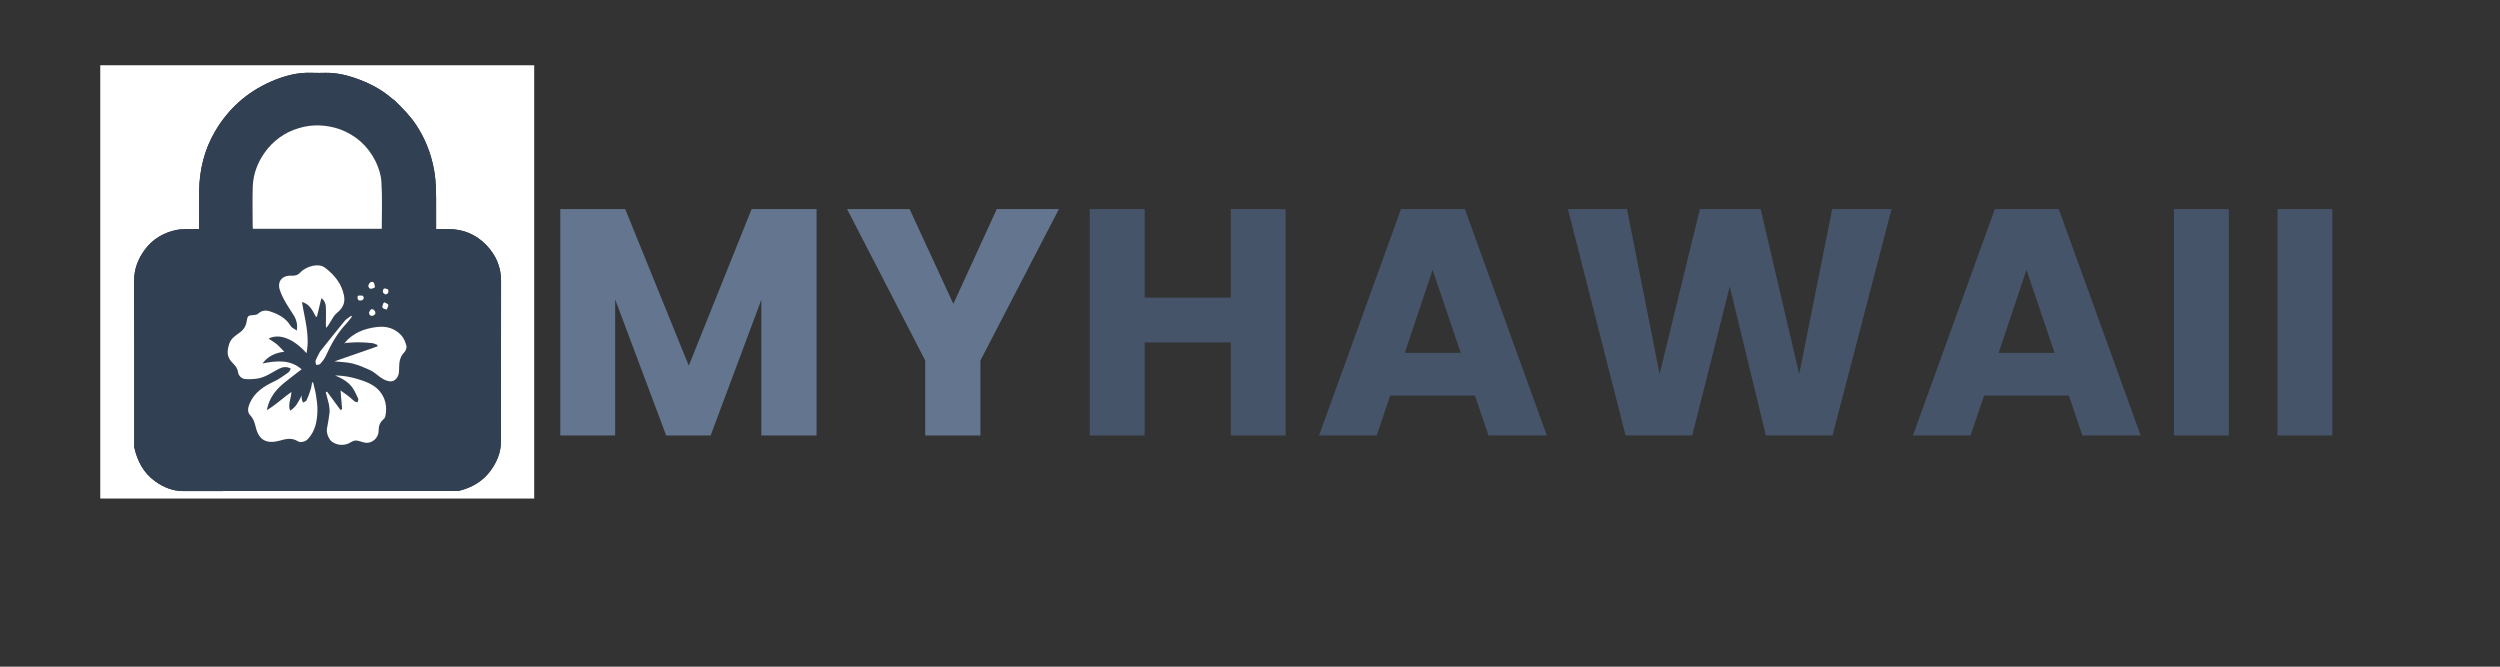 <svg xmlns="http://www.w3.org/2000/svg" xmlns:xlink="http://www.w3.org/1999/xlink" width="150" zoomAndPan="magnify" viewBox="0 0 112.5 30" height="40" preserveAspectRatio="xMidYMid meet" version="1.0"><rect x="0" y="0" width="112.5" height="30" fill="#333333" stroke="none"/><defs><g/><clipPath id="fddf09078e"><path d="M 4.477 2.902 L 24.074 2.902 L 24.074 22.5 L 4.477 22.5 Z M 4.477 2.902 " clip-rule="nonzero"/></clipPath><clipPath id="924d1b42bc"><path d="M 6 3 L 23 3 L 23 22.5 L 6 22.5 Z M 6 3 " clip-rule="nonzero"/></clipPath></defs><g clip-path="url(#fddf09078e)"><path fill="#ffffff" d="M 15.82 22.434 C 12.039 22.434 8.273 22.434 4.512 22.434 C 4.512 15.934 4.512 9.434 4.512 2.938 C 11.02 2.938 17.527 2.938 24.039 2.938 C 24.039 9.434 24.039 15.934 24.039 22.434 C 21.305 22.434 18.57 22.434 15.82 22.434 M 17.734 4.5 C 17.707 4.48 17.676 4.469 17.652 4.445 C 17.23 4.074 16.75 3.809 16.23 3.605 C 15.727 3.41 15.207 3.27 14.66 3.277 C 14.457 3.281 14.25 3.285 14.047 3.277 C 13.387 3.246 12.77 3.418 12.176 3.68 C 11.098 4.156 10.266 4.906 9.668 5.93 C 9.195 6.746 8.984 7.625 8.961 8.555 C 8.949 9.082 8.957 9.605 8.957 10.133 C 8.957 10.188 8.957 10.242 8.957 10.309 C 8.871 10.309 8.797 10.305 8.723 10.309 C 8.461 10.316 8.191 10.297 7.938 10.348 C 7.355 10.473 6.859 10.762 6.504 11.254 C 6.211 11.66 6.035 12.109 6.035 12.629 C 6.043 15.074 6.039 17.52 6.039 19.965 C 6.039 20.016 6.031 20.066 6.039 20.117 C 6.176 20.738 6.453 21.277 6.98 21.656 C 7.355 21.926 7.766 22.098 8.246 22.098 C 12.328 22.09 16.406 22.094 20.488 22.094 C 20.547 22.094 20.605 22.098 20.656 22.086 C 21.223 21.945 21.707 21.672 22.062 21.199 C 22.359 20.797 22.547 20.355 22.543 19.844 C 22.543 17.438 22.543 15.031 22.547 12.629 C 22.547 11.996 22.305 11.465 21.879 11.023 C 21.422 10.551 20.848 10.309 20.18 10.309 C 19.992 10.309 19.809 10.309 19.625 10.309 C 19.625 9.969 19.621 9.648 19.625 9.332 C 19.625 8.75 19.633 8.168 19.523 7.594 C 19.387 6.887 19.129 6.234 18.734 5.633 C 18.461 5.215 18.109 4.863 17.734 4.5 Z M 17.734 4.5 " fill-opacity="1" fill-rule="nonzero"/></g><g clip-path="url(#924d1b42bc)"><path fill="#324054" d="M 17.746 4.508 C 18.109 4.863 18.461 5.215 18.734 5.633 C 19.129 6.234 19.387 6.887 19.523 7.594 C 19.633 8.168 19.625 8.75 19.625 9.332 C 19.621 9.648 19.625 9.969 19.625 10.309 C 19.809 10.309 19.992 10.309 20.18 10.309 C 20.848 10.309 21.422 10.551 21.879 11.023 C 22.305 11.465 22.547 11.996 22.547 12.629 C 22.543 15.031 22.543 17.438 22.543 19.844 C 22.547 20.355 22.359 20.797 22.062 21.199 C 21.707 21.672 21.223 21.945 20.656 22.086 C 20.605 22.098 20.547 22.094 20.488 22.094 C 16.406 22.094 12.328 22.09 8.246 22.098 C 7.766 22.098 7.355 21.926 6.98 21.656 C 6.453 21.277 6.176 20.738 6.039 20.117 C 6.031 20.066 6.039 20.016 6.039 19.965 C 6.039 17.52 6.043 15.074 6.035 12.629 C 6.035 12.109 6.211 11.66 6.504 11.254 C 6.859 10.762 7.355 10.473 7.938 10.348 C 8.191 10.297 8.461 10.316 8.723 10.309 C 8.797 10.305 8.871 10.309 8.957 10.309 C 8.957 10.242 8.957 10.188 8.957 10.133 C 8.957 9.605 8.949 9.082 8.961 8.555 C 8.984 7.625 9.195 6.746 9.668 5.93 C 10.266 4.906 11.098 4.156 12.176 3.68 C 12.77 3.418 13.387 3.246 14.047 3.277 C 14.25 3.285 14.457 3.281 14.66 3.277 C 15.207 3.27 15.727 3.41 16.23 3.605 C 16.75 3.809 17.23 4.074 17.652 4.445 C 17.676 4.469 17.707 4.48 17.746 4.508 M 15.578 15.438 C 15.742 15.426 15.902 15.402 16.062 15.402 C 16.285 15.402 16.508 15.418 16.73 15.438 C 16.816 15.445 16.898 15.492 16.98 15.52 C 16.984 15.543 16.988 15.562 16.988 15.586 C 16.352 15.809 15.719 16.027 15.047 16.262 C 15.355 16.293 15.621 16.297 15.871 16.359 C 16.145 16.43 16.402 16.543 16.66 16.66 C 16.945 16.793 17.137 17.074 17.469 17.148 C 17.641 17.184 17.75 17.141 17.848 17.023 C 17.961 16.879 17.961 16.707 17.961 16.535 C 17.965 16.285 18 16.047 18.195 15.852 C 18.262 15.785 18.312 15.641 18.289 15.559 C 18.242 15.391 18.172 15.207 18.055 15.086 C 17.766 14.777 17.402 14.664 16.965 14.715 C 16.395 14.781 15.902 14.977 15.508 15.43 C 15.5 15.441 15.496 15.453 15.492 15.465 C 15.512 15.453 15.531 15.445 15.578 15.438 M 15.273 5.805 C 14.672 5.609 14.062 5.582 13.461 5.762 C 12.801 5.953 12.273 6.34 11.879 6.91 C 11.574 7.355 11.398 7.848 11.375 8.379 C 11.352 8.98 11.371 9.578 11.371 10.18 C 11.371 10.223 11.379 10.266 11.379 10.297 C 13.332 10.297 15.27 10.297 17.18 10.297 C 17.18 9.586 17.207 8.887 17.164 8.191 C 17.148 7.871 17.039 7.543 16.898 7.254 C 16.559 6.574 16.02 6.086 15.273 5.805 M 13.258 14.25 C 13.352 14.43 13.391 14.617 13.359 14.875 C 13.246 14.793 13.129 14.754 13.082 14.672 C 12.871 14.312 12.535 14.141 12.164 14.016 C 11.965 13.949 11.777 13.961 11.613 14.117 C 11.57 14.156 11.492 14.172 11.43 14.176 C 11.16 14.191 11.137 14.207 11.098 14.473 C 11.066 14.676 10.961 14.84 10.793 14.961 C 10.594 15.105 10.383 15.234 10.309 15.492 C 10.223 15.77 10.195 16.023 10.41 16.27 C 10.535 16.406 10.68 16.531 10.711 16.75 C 10.73 16.895 10.859 17.039 11.023 17.055 C 11.207 17.074 11.402 17.062 11.586 17.035 C 11.941 16.98 12.227 16.766 12.535 16.605 C 12.703 16.516 12.883 16.48 13.086 16.586 C 13.051 16.648 13.027 16.727 12.973 16.762 C 12.77 16.906 12.562 17.059 12.336 17.164 C 11.875 17.383 11.457 17.648 11.242 18.137 C 11.16 18.324 11.109 18.535 11.262 18.691 C 11.414 18.852 11.461 19.031 11.512 19.234 C 11.645 19.789 11.977 19.988 12.559 19.836 C 12.844 19.758 13.121 19.676 13.406 19.859 C 13.523 19.934 13.75 19.871 13.848 19.766 C 14.195 19.398 14.277 18.934 14.285 18.453 C 14.289 18.23 14.254 18 14.219 17.777 C 14.191 17.586 14.133 17.398 14.09 17.207 C 14.074 17.207 14.059 17.211 14.043 17.211 C 14.023 17.312 14.016 17.414 13.984 17.512 C 13.93 17.684 13.871 17.852 13.793 18.016 C 13.773 18.062 13.691 18.082 13.637 18.117 C 13.617 18.062 13.59 18.008 13.578 17.953 C 13.57 17.902 13.578 17.848 13.578 17.793 C 13.441 18.051 13.332 18.316 13.055 18.48 C 12.945 18.18 13.109 17.918 13.113 17.637 C 12.742 17.898 12.422 18.211 12.008 18.457 C 12.117 17.867 12.453 17.492 12.863 17.168 C 13.098 16.98 13.34 16.797 13.574 16.617 C 13.055 16.172 12.453 16.227 11.812 16.355 C 12.07 16.02 12.383 15.879 12.793 15.828 C 12.668 15.703 12.57 15.586 12.457 15.492 C 12.348 15.398 12.219 15.328 12.086 15.238 C 12.566 14.988 13.223 15.246 13.793 15.895 C 13.953 15.098 13.711 14.359 13.59 13.59 C 13.941 13.684 14.066 13.98 14.215 14.254 C 14.23 14.254 14.246 14.254 14.262 14.254 C 14.328 13.98 14.395 13.711 14.461 13.422 C 14.59 13.504 14.648 13.645 14.66 13.777 C 14.68 14.055 14.664 14.332 14.664 14.609 C 14.664 14.656 14.672 14.707 14.672 14.758 C 14.766 14.668 14.812 14.57 14.871 14.48 C 14.957 14.348 15.031 14.191 15.148 14.094 C 15.414 13.883 15.547 13.641 15.48 13.301 C 15.375 12.758 15.039 12.359 14.621 12.043 C 14.344 11.836 13.805 11.961 13.516 12.258 C 13.395 12.387 13.277 12.414 13.105 12.406 C 12.695 12.387 12.469 12.668 12.59 13.043 C 12.734 13.48 13.004 13.848 13.258 14.25 M 14.801 18.211 C 14.812 18.32 14.844 18.434 14.832 18.539 C 14.805 18.785 14.762 19.031 14.715 19.273 C 14.676 19.473 14.785 19.777 14.957 19.891 C 15.234 20.074 15.562 20.047 15.793 19.898 C 15.863 19.855 15.957 19.816 16.035 19.824 C 16.164 19.836 16.285 19.895 16.414 19.918 C 16.738 19.977 17.043 19.711 17.039 19.375 C 17.039 19.18 17.09 19.016 17.238 18.887 C 17.285 18.848 17.328 18.793 17.34 18.738 C 17.414 18.375 17.379 18.031 17.168 17.715 C 16.965 17.41 16.664 17.25 16.332 17.133 C 15.941 16.996 15.543 16.902 15.078 16.895 C 15.398 17.031 15.66 17.18 15.84 17.418 C 15.961 17.578 16.035 17.77 16.121 17.949 C 16.137 17.988 16.102 18.051 16.086 18.105 C 16.039 18.09 15.984 18.086 15.949 18.055 C 15.852 17.98 15.766 17.891 15.668 17.816 C 15.551 17.727 15.426 17.645 15.324 17.57 C 15.348 17.859 15.371 18.137 15.395 18.418 C 15.371 18.426 15.344 18.438 15.32 18.445 C 15.117 18.172 14.918 17.895 14.715 17.621 C 14.699 17.633 14.68 17.641 14.66 17.652 C 14.707 17.828 14.754 18.004 14.801 18.211 M 14.395 15.832 C 14.328 15.961 14.254 16.09 14.203 16.227 C 14.184 16.281 14.219 16.355 14.227 16.422 C 14.289 16.41 14.375 16.418 14.406 16.379 C 14.504 16.27 14.602 16.152 14.66 16.02 C 14.898 15.492 15.18 14.992 15.578 14.57 C 15.672 14.469 15.754 14.355 15.84 14.246 C 15.824 14.234 15.812 14.223 15.801 14.211 C 15.703 14.289 15.586 14.352 15.508 14.441 C 15.137 14.895 14.773 15.355 14.395 15.832 M 16.871 12.926 C 16.871 12.73 16.793 12.637 16.672 12.703 C 16.621 12.73 16.582 12.809 16.574 12.867 C 16.57 12.906 16.625 12.988 16.66 12.992 C 16.727 13.004 16.793 12.969 16.871 12.926 M 17.285 13.613 C 17.273 13.625 17.254 13.633 17.25 13.648 C 17.234 13.715 17.188 13.801 17.211 13.844 C 17.242 13.895 17.336 13.906 17.398 13.934 C 17.43 13.863 17.484 13.785 17.473 13.719 C 17.465 13.672 17.367 13.641 17.285 13.613 M 16.602 14.094 C 16.625 14.191 16.695 14.234 16.785 14.207 C 16.832 14.195 16.895 14.133 16.895 14.09 C 16.895 14.039 16.855 13.961 16.809 13.934 C 16.68 13.863 16.645 13.98 16.602 14.094 M 16.309 13.293 C 16.238 13.301 16.156 13.285 16.105 13.316 C 16.078 13.336 16.086 13.457 16.117 13.496 C 16.145 13.531 16.246 13.531 16.297 13.508 C 16.371 13.469 16.398 13.391 16.309 13.293 M 17.449 13.008 C 17.391 13 17.312 12.961 17.277 12.988 C 17.238 13.016 17.219 13.105 17.234 13.156 C 17.246 13.199 17.332 13.254 17.371 13.246 C 17.473 13.219 17.504 13.133 17.449 13.008 Z M 17.449 13.008 " fill-opacity="1" fill-rule="nonzero"/></g><path fill="#ffffff" d="M 15.285 5.812 C 16.02 6.086 16.559 6.574 16.898 7.254 C 17.039 7.543 17.148 7.871 17.164 8.191 C 17.207 8.887 17.18 9.586 17.18 10.297 C 15.27 10.297 13.332 10.297 11.379 10.297 C 11.379 10.266 11.371 10.223 11.371 10.18 C 11.371 9.578 11.352 8.98 11.375 8.379 C 11.398 7.848 11.574 7.355 11.879 6.91 C 12.273 6.34 12.801 5.953 13.461 5.762 C 14.062 5.582 14.672 5.609 15.285 5.812 Z M 15.285 5.812 " fill-opacity="1" fill-rule="nonzero"/><path fill="#ffffff" d="M 13.25 14.242 C 13.004 13.848 12.734 13.48 12.59 13.043 C 12.469 12.668 12.695 12.387 13.105 12.406 C 13.277 12.414 13.395 12.387 13.516 12.258 C 13.805 11.961 14.344 11.836 14.621 12.043 C 15.039 12.359 15.375 12.758 15.48 13.301 C 15.547 13.641 15.414 13.883 15.148 14.094 C 15.031 14.191 14.957 14.348 14.871 14.48 C 14.812 14.57 14.766 14.668 14.672 14.758 C 14.672 14.707 14.664 14.656 14.664 14.609 C 14.664 14.332 14.68 14.055 14.66 13.777 C 14.648 13.645 14.59 13.504 14.461 13.422 C 14.395 13.711 14.328 13.98 14.262 14.254 C 14.246 14.254 14.23 14.254 14.215 14.254 C 14.066 13.98 13.941 13.684 13.59 13.59 C 13.711 14.359 13.953 15.098 13.793 15.895 C 13.223 15.246 12.566 14.988 12.086 15.238 C 12.219 15.328 12.348 15.398 12.457 15.492 C 12.57 15.586 12.668 15.703 12.793 15.828 C 12.383 15.879 12.07 16.02 11.812 16.355 C 12.453 16.227 13.055 16.172 13.574 16.617 C 13.34 16.797 13.098 16.98 12.863 17.168 C 12.453 17.492 12.117 17.867 12.008 18.457 C 12.422 18.211 12.742 17.898 13.113 17.637 C 13.109 17.918 12.945 18.18 13.055 18.48 C 13.332 18.316 13.441 18.051 13.578 17.793 C 13.578 17.848 13.57 17.902 13.578 17.953 C 13.59 18.008 13.617 18.062 13.637 18.117 C 13.691 18.082 13.773 18.062 13.793 18.016 C 13.871 17.852 13.93 17.684 13.984 17.512 C 14.016 17.414 14.023 17.312 14.043 17.211 C 14.059 17.211 14.074 17.207 14.09 17.207 C 14.133 17.398 14.191 17.586 14.219 17.777 C 14.254 18 14.289 18.23 14.285 18.453 C 14.277 18.934 14.195 19.398 13.848 19.766 C 13.75 19.871 13.523 19.934 13.406 19.859 C 13.121 19.676 12.844 19.758 12.559 19.836 C 11.977 19.988 11.645 19.789 11.512 19.234 C 11.461 19.031 11.414 18.852 11.262 18.691 C 11.109 18.535 11.16 18.324 11.242 18.137 C 11.457 17.648 11.875 17.383 12.336 17.164 C 12.562 17.059 12.77 16.906 12.973 16.762 C 13.027 16.727 13.051 16.648 13.086 16.586 C 12.883 16.48 12.703 16.516 12.535 16.605 C 12.227 16.766 11.941 16.98 11.586 17.035 C 11.402 17.062 11.207 17.074 11.023 17.055 C 10.859 17.039 10.73 16.895 10.711 16.75 C 10.68 16.531 10.535 16.406 10.41 16.27 C 10.195 16.023 10.223 15.77 10.309 15.492 C 10.383 15.234 10.594 15.105 10.793 14.961 C 10.961 14.84 11.066 14.676 11.098 14.473 C 11.137 14.207 11.16 14.191 11.43 14.176 C 11.492 14.172 11.57 14.156 11.613 14.117 C 11.777 13.961 11.965 13.949 12.164 14.016 C 12.535 14.141 12.871 14.312 13.082 14.672 C 13.129 14.754 13.246 14.793 13.359 14.875 C 13.391 14.617 13.352 14.43 13.25 14.242 Z M 13.25 14.242 " fill-opacity="1" fill-rule="nonzero"/><path fill="#ffffff" d="M 14.801 18.195 C 14.754 18.004 14.707 17.828 14.66 17.652 C 14.68 17.641 14.699 17.633 14.715 17.621 C 14.918 17.895 15.117 18.172 15.32 18.445 C 15.344 18.438 15.371 18.426 15.395 18.418 C 15.371 18.137 15.348 17.859 15.324 17.57 C 15.426 17.645 15.551 17.727 15.668 17.816 C 15.766 17.891 15.852 17.98 15.949 18.055 C 15.984 18.086 16.039 18.09 16.086 18.105 C 16.102 18.051 16.137 17.988 16.121 17.949 C 16.035 17.77 15.961 17.578 15.84 17.418 C 15.66 17.18 15.398 17.031 15.078 16.895 C 15.543 16.902 15.941 16.996 16.332 17.133 C 16.664 17.25 16.965 17.41 17.168 17.715 C 17.379 18.031 17.414 18.375 17.34 18.738 C 17.328 18.793 17.285 18.848 17.238 18.887 C 17.09 19.016 17.039 19.18 17.039 19.375 C 17.043 19.711 16.738 19.977 16.414 19.918 C 16.285 19.895 16.164 19.836 16.035 19.824 C 15.957 19.816 15.863 19.855 15.793 19.898 C 15.562 20.047 15.234 20.074 14.957 19.891 C 14.785 19.777 14.676 19.473 14.715 19.273 C 14.762 19.031 14.805 18.785 14.832 18.539 C 14.844 18.434 14.812 18.32 14.801 18.195 Z M 14.801 18.195 " fill-opacity="1" fill-rule="nonzero"/><path fill="#ffffff" d="M 15.52 15.414 C 15.902 14.977 16.395 14.781 16.965 14.715 C 17.402 14.664 17.766 14.777 18.055 15.086 C 18.172 15.207 18.242 15.391 18.289 15.559 C 18.312 15.641 18.262 15.785 18.195 15.852 C 18 16.047 17.965 16.285 17.961 16.535 C 17.961 16.707 17.961 16.879 17.848 17.023 C 17.75 17.141 17.641 17.184 17.469 17.148 C 17.137 17.074 16.945 16.793 16.66 16.66 C 16.402 16.543 16.145 16.43 15.871 16.359 C 15.621 16.297 15.355 16.293 15.047 16.262 C 15.719 16.027 16.352 15.809 16.988 15.586 C 16.988 15.562 16.984 15.543 16.98 15.52 C 16.898 15.492 16.816 15.445 16.73 15.438 C 16.508 15.418 16.285 15.402 16.062 15.402 C 15.902 15.402 15.742 15.426 15.559 15.43 C 15.531 15.422 15.527 15.418 15.52 15.414 Z M 15.52 15.414 " fill-opacity="1" fill-rule="nonzero"/><path fill="#ffffff" d="M 14.402 15.82 C 14.773 15.355 15.137 14.895 15.508 14.441 C 15.586 14.352 15.703 14.289 15.801 14.211 C 15.812 14.223 15.824 14.234 15.84 14.246 C 15.754 14.355 15.672 14.469 15.578 14.57 C 15.18 14.992 14.898 15.492 14.66 16.02 C 14.602 16.152 14.504 16.27 14.406 16.379 C 14.375 16.418 14.289 16.41 14.227 16.422 C 14.219 16.355 14.184 16.281 14.203 16.227 C 14.254 16.09 14.328 15.961 14.402 15.82 Z M 14.402 15.82 " fill-opacity="1" fill-rule="nonzero"/><path fill="#ffffff" d="M 16.867 12.938 C 16.793 12.969 16.727 13.004 16.66 12.992 C 16.625 12.988 16.57 12.906 16.574 12.867 C 16.582 12.809 16.621 12.73 16.672 12.703 C 16.793 12.637 16.871 12.73 16.867 12.938 Z M 16.867 12.938 " fill-opacity="1" fill-rule="nonzero"/><path fill="#ffffff" d="M 17.297 13.605 C 17.367 13.641 17.465 13.672 17.473 13.719 C 17.484 13.785 17.43 13.863 17.398 13.934 C 17.336 13.906 17.242 13.895 17.211 13.844 C 17.188 13.801 17.234 13.715 17.25 13.648 C 17.254 13.633 17.273 13.625 17.297 13.605 Z M 17.297 13.605 " fill-opacity="1" fill-rule="nonzero"/><path fill="#ffffff" d="M 16.602 14.078 C 16.645 13.98 16.68 13.863 16.809 13.934 C 16.855 13.961 16.895 14.039 16.895 14.09 C 16.895 14.133 16.832 14.195 16.785 14.207 C 16.695 14.234 16.625 14.191 16.602 14.078 Z M 16.602 14.078 " fill-opacity="1" fill-rule="nonzero"/><path fill="#ffffff" d="M 16.32 13.305 C 16.398 13.391 16.371 13.469 16.297 13.508 C 16.246 13.531 16.145 13.531 16.117 13.496 C 16.086 13.457 16.078 13.336 16.105 13.316 C 16.156 13.285 16.238 13.301 16.32 13.305 Z M 16.32 13.305 " fill-opacity="1" fill-rule="nonzero"/><path fill="#ffffff" d="M 17.461 13.02 C 17.504 13.133 17.473 13.219 17.371 13.246 C 17.332 13.254 17.246 13.199 17.234 13.156 C 17.219 13.105 17.238 13.016 17.277 12.988 C 17.312 12.961 17.391 13 17.461 13.02 Z M 17.461 13.02 " fill-opacity="1" fill-rule="nonzero"/><path fill="#ffffff" d="M 15.543 15.434 C 15.531 15.445 15.512 15.453 15.492 15.465 C 15.496 15.453 15.5 15.441 15.516 15.422 C 15.527 15.418 15.531 15.422 15.543 15.434 Z M 15.543 15.434 " fill-opacity="1" fill-rule="nonzero"/><g fill="#64768f" fill-opacity="1"><g transform="translate(24.307, 19.597)"><g><path d="M 12.438 -10.188 L 12.438 0 L 9.953 0 L 9.953 -6.109 L 7.672 0 L 5.672 0 L 3.375 -6.125 L 3.375 0 L 0.906 0 L 0.906 -10.188 L 3.828 -10.188 L 6.688 -3.141 L 9.516 -10.188 Z M 12.438 -10.188 "/></g></g></g><g fill="#64768f" fill-opacity="1"><g transform="translate(38.01, 19.597)"><g><path d="M 9.641 -10.188 L 6.109 -3.375 L 6.109 0 L 3.625 0 L 3.625 -3.375 L 0.109 -10.188 L 2.922 -10.188 L 4.891 -5.922 L 6.844 -10.188 Z M 9.641 -10.188 "/></g></g></g><g fill="#455469" fill-opacity="1"><g transform="translate(48.134, 19.597)"><g><path d="M 9.719 -10.188 L 9.719 0 L 7.25 0 L 7.25 -4.188 L 3.375 -4.188 L 3.375 0 L 0.906 0 L 0.906 -10.188 L 3.375 -10.188 L 3.375 -6.203 L 7.25 -6.203 L 7.25 -10.188 Z M 9.719 -10.188 "/></g></g></g><g fill="#455469" fill-opacity="1"><g transform="translate(59.123, 19.597)"><g><path d="M 7.25 -1.797 L 3.438 -1.797 L 2.828 0 L 0.234 0 L 3.922 -10.188 L 6.797 -10.188 L 10.484 0 L 7.859 0 Z M 6.609 -3.719 L 5.344 -7.453 L 4.094 -3.719 Z M 6.609 -3.719 "/></g></g></g><g fill="#455469" fill-opacity="1"><g transform="translate(70.198, 19.597)"><g><path d="M 14.922 -10.188 L 12.266 0 L 9.266 0 L 7.641 -6.703 L 5.953 0 L 2.953 0 L 0.359 -10.188 L 3.016 -10.188 L 4.484 -2.766 L 6.297 -10.188 L 9.031 -10.188 L 10.766 -2.766 L 12.25 -10.188 Z M 14.922 -10.188 "/></g></g></g><g fill="#455469" fill-opacity="1"><g transform="translate(85.847, 19.597)"><g><path d="M 7.25 -1.797 L 3.438 -1.797 L 2.828 0 L 0.234 0 L 3.922 -10.188 L 6.797 -10.188 L 10.484 0 L 7.859 0 Z M 6.609 -3.719 L 5.344 -7.453 L 4.094 -3.719 Z M 6.609 -3.719 "/></g></g></g><g fill="#455469" fill-opacity="1"><g transform="translate(96.923, 19.597)"><g><path d="M 3.375 -10.188 L 3.375 0 L 0.906 0 L 0.906 -10.188 Z M 3.375 -10.188 "/></g></g></g><g fill="#455469" fill-opacity="1"><g transform="translate(101.582, 19.597)"><g><path d="M 3.375 -10.188 L 3.375 0 L 0.906 0 L 0.906 -10.188 Z M 3.375 -10.188 "/></g></g></g></svg>